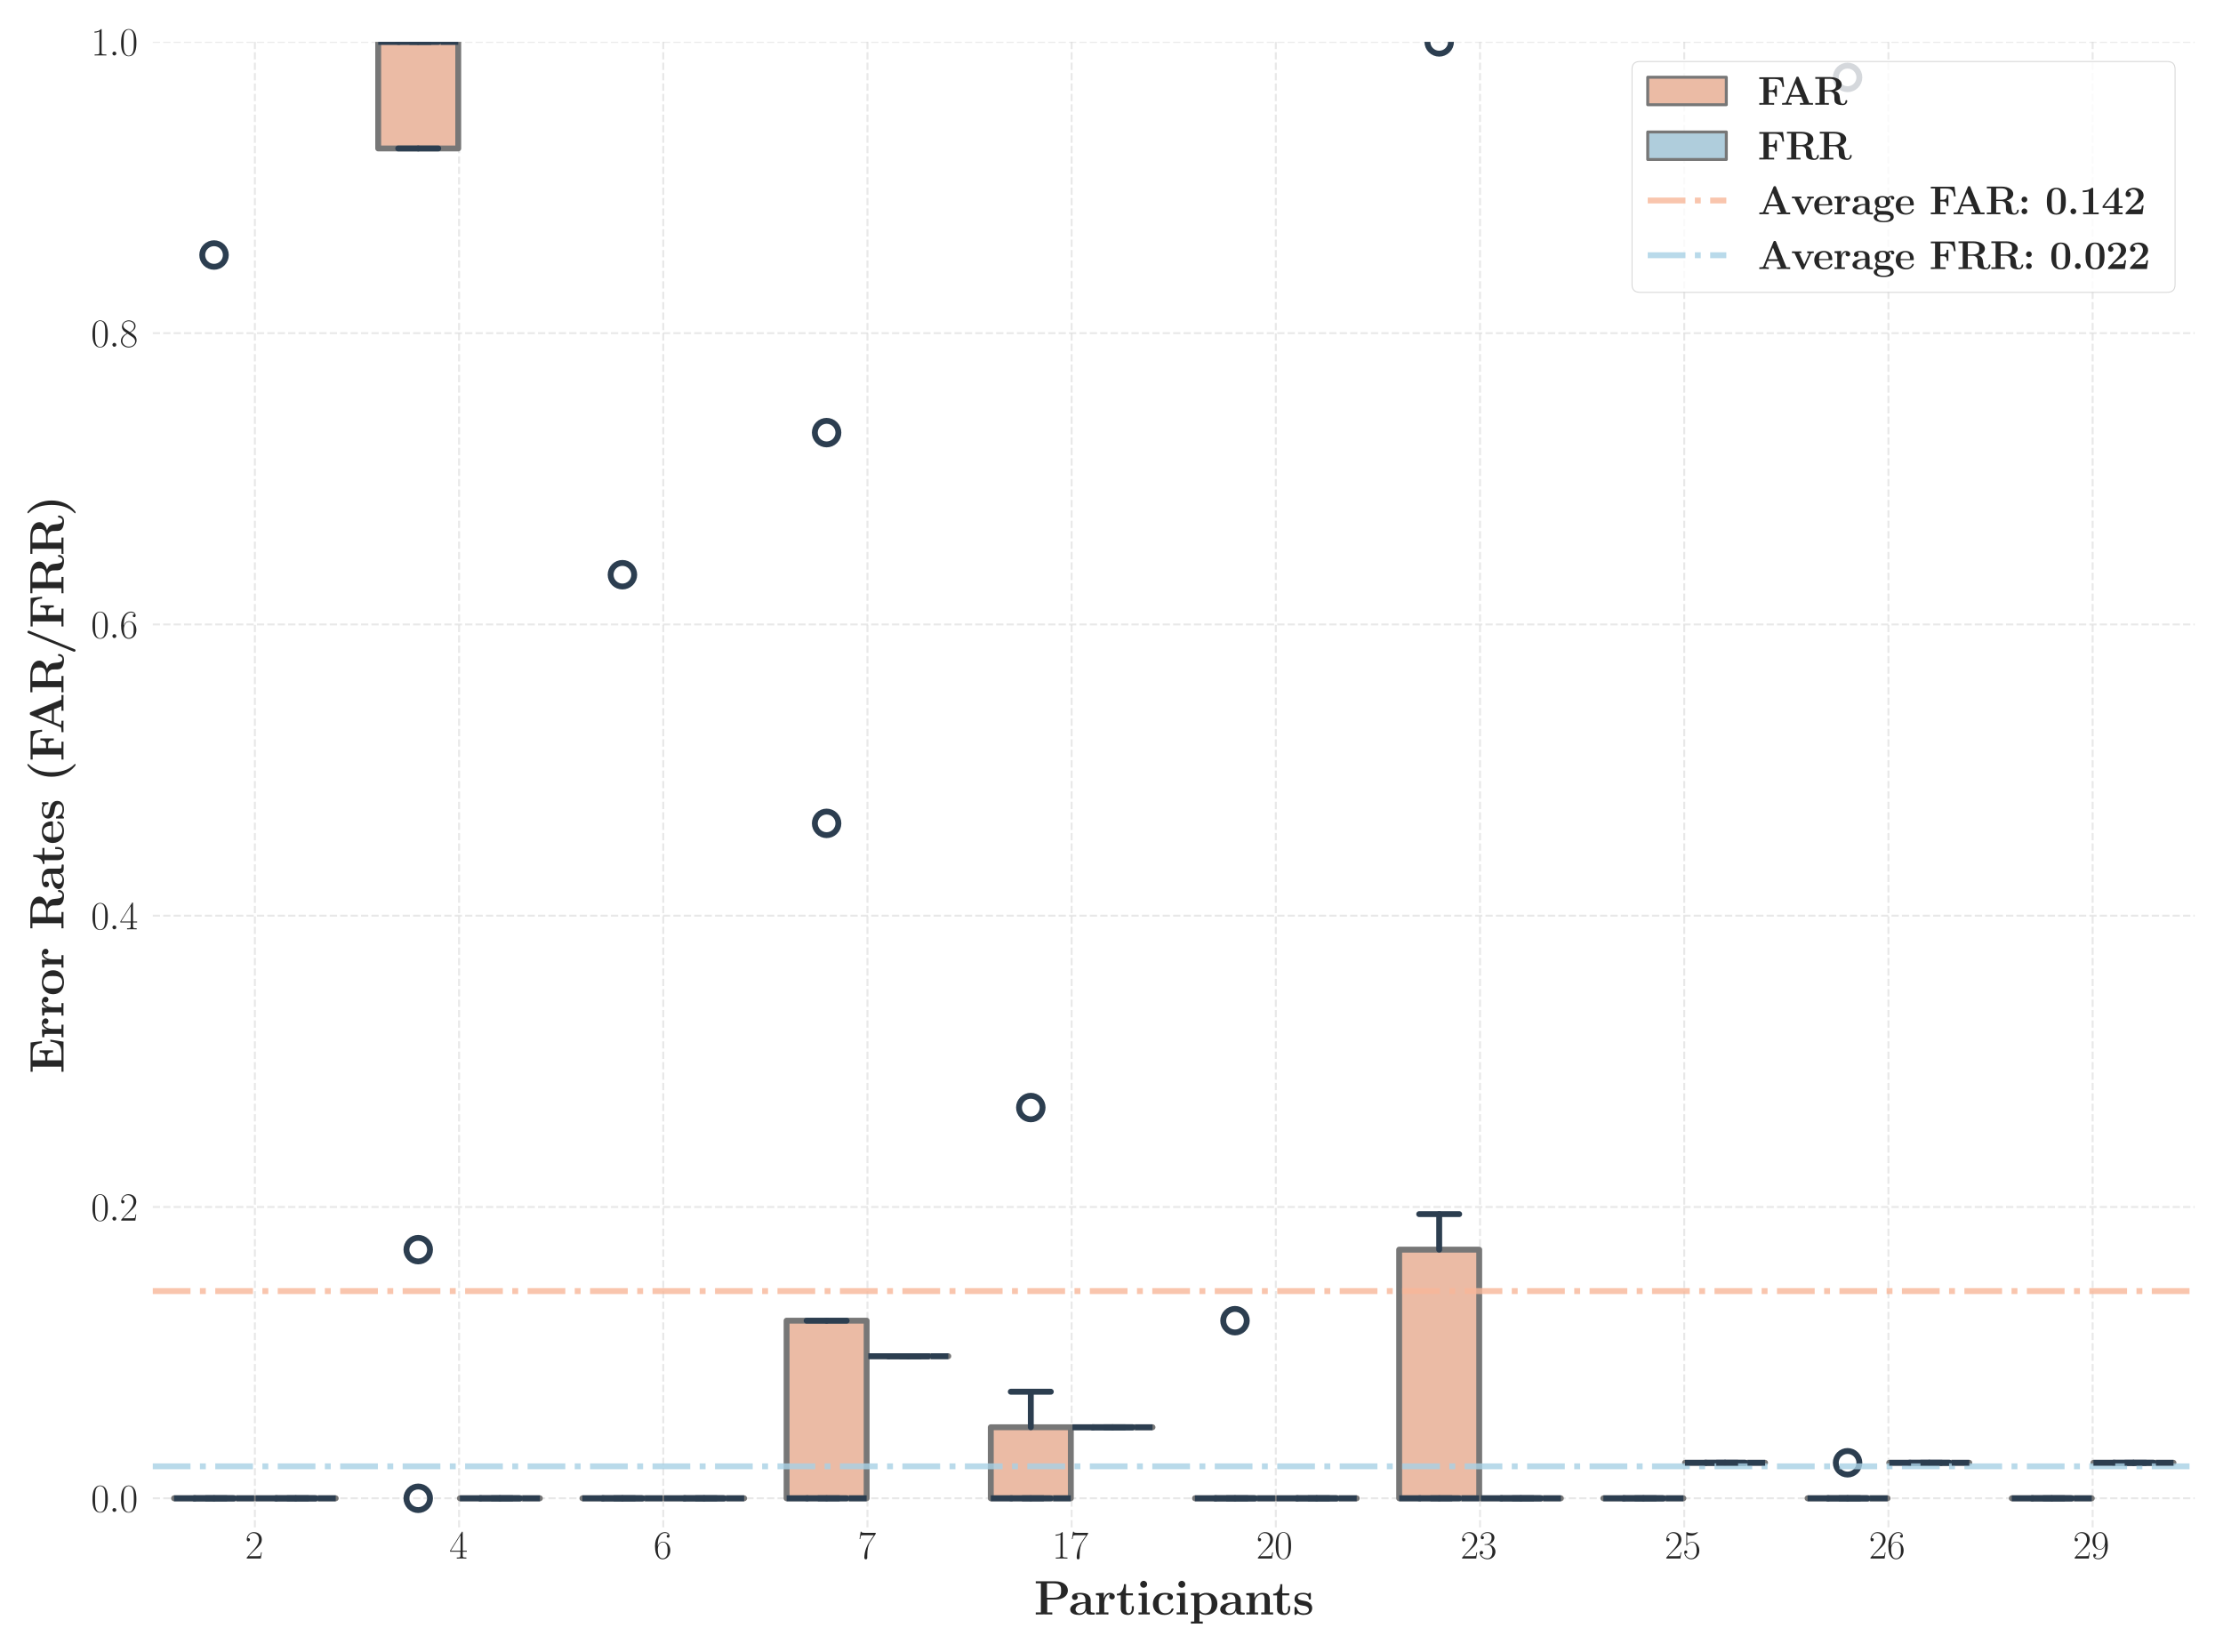 <?xml version="1.0" encoding="utf-8" standalone="no"?>
<!DOCTYPE svg PUBLIC "-//W3C//DTD SVG 1.1//EN"
  "http://www.w3.org/Graphics/SVG/1.1/DTD/svg11.dtd">
<svg xmlns:xlink="http://www.w3.org/1999/xlink" width="565.808pt" height="420.48pt" viewBox="0 0 565.808 420.48" xmlns="http://www.w3.org/2000/svg" version="1.1">
 <defs>
  <style type="text/css">*{stroke-linejoin: round; stroke-linecap: butt}</style>
 </defs>
 <g id="figure_1">
  <g id="patch_1">
   <path d="M 0 420.48 
L 565.808 420.48 
L 565.808 0 
L 0 0 
z
" style="fill: #ffffff"/>
  </g>
  <g id="axes_1">
   <g id="patch_2">
    <path d="M 38.885 388.798 
L 558.608 388.798 
L 558.608 10.659 
L 38.885 10.659 
z
" style="fill: #ffffff"/>
   </g>
   <g id="matplotlib.axis_1">
    <g id="xtick_1">
     <g id="line2d_1">
      <path d="M 64.871 388.798 
L 64.871 10.659 
" clip-path="url(#pbe52c6aba6)" style="fill: none; stroke-dasharray: 1.85,0.8; stroke-dashoffset: 0; stroke: #d3d3d3; stroke-opacity: 0.53; stroke-width: 0.5"/>
     </g>
     <g id="text_1">
      <!-- 2 -->
      <g style="fill: #262626" transform="translate(62.381 396.716)scale(0.1 -0.1)">
       <defs>
        <path id="CMR17-32" d="M 2669 990 
L 2554 990 
C 2490 537 2438 460 2413 422 
C 2381 371 1920 371 1830 371 
L 602 371 
C 832 620 1280 1073 1824 1596 
C 2214 1966 2669 2400 2669 3033 
C 2669 3788 2067 4224 1395 4224 
C 691 4224 262 3603 262 3027 
C 262 2777 448 2745 525 2745 
C 589 2745 781 2783 781 3007 
C 781 3206 614 3264 525 3264 
C 486 3264 448 3257 422 3244 
C 544 3788 915 4057 1306 4057 
C 1862 4057 2227 3616 2227 3033 
C 2227 2477 1901 1998 1536 1583 
L 262 147 
L 262 0 
L 2515 0 
L 2669 990 
z
" transform="scale(0.016)"/>
       </defs>
       <use xlink:href="#CMR17-32" transform="scale(0.996)"/>
      </g>
     </g>
    </g>
    <g id="xtick_2">
     <g id="line2d_2">
      <path d="M 116.844 388.798 
L 116.844 10.659 
" clip-path="url(#pbe52c6aba6)" style="fill: none; stroke-dasharray: 1.85,0.8; stroke-dashoffset: 0; stroke: #d3d3d3; stroke-opacity: 0.53; stroke-width: 0.5"/>
     </g>
     <g id="text_2">
      <!-- 4 -->
      <g style="fill: #262626" transform="translate(114.353 396.716)scale(0.1 -0.1)">
       <defs>
        <path id="CMR17-34" d="M 2150 4147 
C 2150 4281 2144 4288 2029 4288 
L 128 1254 
L 128 1088 
L 1779 1088 
L 1779 460 
C 1779 230 1766 166 1318 166 
L 1197 166 
L 1197 0 
C 1402 12 1747 12 1965 12 
C 2182 12 2528 12 2733 0 
L 2733 166 
L 2611 166 
C 2163 166 2150 230 2150 460 
L 2150 1088 
L 2803 1088 
L 2803 1254 
L 2150 1254 
L 2150 4147 
z
M 1798 3723 
L 1798 1254 
L 256 1254 
L 1798 3723 
z
" transform="scale(0.016)"/>
       </defs>
       <use xlink:href="#CMR17-34" transform="scale(0.996)"/>
      </g>
     </g>
    </g>
    <g id="xtick_3">
     <g id="line2d_3">
      <path d="M 168.816 388.798 
L 168.816 10.659 
" clip-path="url(#pbe52c6aba6)" style="fill: none; stroke-dasharray: 1.85,0.8; stroke-dashoffset: 0; stroke: #d3d3d3; stroke-opacity: 0.53; stroke-width: 0.5"/>
     </g>
     <g id="text_3">
      <!-- 6 -->
      <g style="fill: #262626" transform="translate(166.325 396.716)scale(0.1 -0.1)">
       <defs>
        <path id="CMR17-36" d="M 678 2198 
C 678 3712 1395 4076 1811 4076 
C 1946 4076 2272 4049 2400 3782 
C 2298 3782 2106 3782 2106 3558 
C 2106 3385 2246 3328 2336 3328 
C 2394 3328 2566 3353 2566 3571 
C 2566 3987 2246 4224 1805 4224 
C 1043 4224 243 3411 243 2011 
C 243 257 966 -128 1478 -128 
C 2099 -128 2688 431 2688 1295 
C 2688 2101 2170 2688 1517 2688 
C 1126 2688 838 2430 678 1979 
L 678 2198 
z
M 1478 25 
C 691 25 691 1212 691 1450 
C 691 1914 909 2585 1504 2585 
C 1613 2585 1926 2585 2138 2140 
C 2253 1889 2253 1624 2253 1302 
C 2253 954 2253 696 2118 438 
C 1978 173 1773 25 1478 25 
z
" transform="scale(0.016)"/>
       </defs>
       <use xlink:href="#CMR17-36" transform="scale(0.996)"/>
      </g>
     </g>
    </g>
    <g id="xtick_4">
     <g id="line2d_4">
      <path d="M 220.788 388.798 
L 220.788 10.659 
" clip-path="url(#pbe52c6aba6)" style="fill: none; stroke-dasharray: 1.85,0.8; stroke-dashoffset: 0; stroke: #d3d3d3; stroke-opacity: 0.53; stroke-width: 0.5"/>
     </g>
     <g id="text_4">
      <!-- 7 -->
      <g style="fill: #262626" transform="translate(218.298 396.716)scale(0.1 -0.1)">
       <defs>
        <path id="CMR17-37" d="M 2886 3955 
L 2886 4096 
L 1382 4096 
C 634 4096 621 4166 595 4288 
L 480 4288 
L 294 3104 
L 410 3104 
C 429 3226 474 3552 550 3673 
C 589 3724 1062 3724 1171 3724 
L 2579 3724 
L 1869 2670 
C 1395 1961 1069 1003 1069 166 
C 1069 89 1069 -128 1299 -128 
C 1530 -128 1530 89 1530 172 
L 1530 466 
C 1530 1514 1709 2204 2003 2644 
L 2886 3955 
z
" transform="scale(0.016)"/>
       </defs>
       <use xlink:href="#CMR17-37" transform="scale(0.996)"/>
      </g>
     </g>
    </g>
    <g id="xtick_5">
     <g id="line2d_5">
      <path d="M 272.761 388.798 
L 272.761 10.659 
" clip-path="url(#pbe52c6aba6)" style="fill: none; stroke-dasharray: 1.85,0.8; stroke-dashoffset: 0; stroke: #d3d3d3; stroke-opacity: 0.53; stroke-width: 0.5"/>
     </g>
     <g id="text_5">
      <!-- 17 -->
      <g style="fill: #262626" transform="translate(267.779 396.716)scale(0.1 -0.1)">
       <defs>
        <path id="CMR17-31" d="M 1702 4083 
C 1702 4217 1696 4224 1606 4224 
C 1357 3927 979 3833 621 3820 
C 602 3820 570 3820 563 3808 
C 557 3795 557 3782 557 3648 
C 755 3648 1088 3686 1344 3839 
L 1344 467 
C 1344 243 1331 166 781 166 
L 589 166 
L 589 0 
C 896 6 1216 12 1523 12 
C 1830 12 2150 6 2458 0 
L 2458 166 
L 2266 166 
C 1715 166 1702 236 1702 467 
L 1702 4083 
z
" transform="scale(0.016)"/>
       </defs>
       <use xlink:href="#CMR17-31" transform="scale(0.996)"/>
       <use xlink:href="#CMR17-37" transform="translate(45.69 0)scale(0.996)"/>
      </g>
     </g>
    </g>
    <g id="xtick_6">
     <g id="line2d_6">
      <path d="M 324.733 388.798 
L 324.733 10.659 
" clip-path="url(#pbe52c6aba6)" style="fill: none; stroke-dasharray: 1.85,0.8; stroke-dashoffset: 0; stroke: #d3d3d3; stroke-opacity: 0.53; stroke-width: 0.5"/>
     </g>
     <g id="text_6">
      <!-- 20 -->
      <g style="fill: #262626" transform="translate(319.752 396.716)scale(0.1 -0.1)">
       <defs>
        <path id="CMR17-30" d="M 2688 2038 
C 2688 2430 2682 3099 2413 3613 
C 2176 4063 1798 4224 1466 4224 
C 1158 4224 768 4082 525 3620 
C 269 3137 243 2539 243 2038 
C 243 1671 250 1112 448 623 
C 723 -39 1216 -128 1466 -128 
C 1760 -128 2208 -7 2470 604 
C 2662 1048 2688 1568 2688 2038 
z
M 1466 -26 
C 1056 -26 813 328 723 816 
C 653 1196 653 1749 653 2109 
C 653 2604 653 3015 736 3407 
C 858 3954 1216 4121 1466 4121 
C 1728 4121 2067 3947 2189 3420 
C 2272 3054 2278 2623 2278 2109 
C 2278 1691 2278 1176 2202 797 
C 2067 96 1690 -26 1466 -26 
z
" transform="scale(0.016)"/>
       </defs>
       <use xlink:href="#CMR17-32" transform="scale(0.996)"/>
       <use xlink:href="#CMR17-30" transform="translate(45.69 0)scale(0.996)"/>
      </g>
     </g>
    </g>
    <g id="xtick_7">
     <g id="line2d_7">
      <path d="M 376.705 388.798 
L 376.705 10.659 
" clip-path="url(#pbe52c6aba6)" style="fill: none; stroke-dasharray: 1.85,0.8; stroke-dashoffset: 0; stroke: #d3d3d3; stroke-opacity: 0.53; stroke-width: 0.5"/>
     </g>
     <g id="text_7">
      <!-- 23 -->
      <g style="fill: #262626" transform="translate(371.724 396.716)scale(0.1 -0.1)">
       <defs>
        <path id="CMR17-33" d="M 1414 2176 
C 1984 2176 2234 1673 2234 1094 
C 2234 322 1824 25 1453 25 
C 1114 25 563 193 390 691 
C 422 678 454 678 486 678 
C 640 678 755 780 755 947 
C 755 1132 614 1216 486 1216 
C 378 1216 211 1164 211 927 
C 211 335 787 -128 1466 -128 
C 2176 -128 2720 432 2720 1087 
C 2720 1718 2208 2176 1600 2246 
C 2086 2347 2554 2776 2554 3353 
C 2554 3856 2048 4224 1472 4224 
C 890 4224 378 3862 378 3347 
C 378 3123 544 3084 627 3084 
C 762 3084 877 3167 877 3334 
C 877 3500 762 3584 627 3584 
C 602 3584 570 3584 544 3571 
C 730 3999 1235 4076 1459 4076 
C 1683 4076 2106 3966 2106 3347 
C 2106 3167 2080 2851 1862 2574 
C 1670 2329 1453 2316 1242 2297 
C 1210 2297 1062 2284 1037 2284 
C 992 2278 966 2272 966 2227 
C 966 2182 973 2176 1101 2176 
L 1414 2176 
z
" transform="scale(0.016)"/>
       </defs>
       <use xlink:href="#CMR17-32" transform="scale(0.996)"/>
       <use xlink:href="#CMR17-33" transform="translate(45.69 0)scale(0.996)"/>
      </g>
     </g>
    </g>
    <g id="xtick_8">
     <g id="line2d_8">
      <path d="M 428.678 388.798 
L 428.678 10.659 
" clip-path="url(#pbe52c6aba6)" style="fill: none; stroke-dasharray: 1.85,0.8; stroke-dashoffset: 0; stroke: #d3d3d3; stroke-opacity: 0.53; stroke-width: 0.5"/>
     </g>
     <g id="text_8">
      <!-- 25 -->
      <g style="fill: #262626" transform="translate(423.696 396.716)scale(0.1 -0.1)">
       <defs>
        <path id="CMR17-35" d="M 730 3750 
C 794 3724 1056 3641 1325 3641 
C 1920 3641 2246 3961 2432 4140 
C 2432 4191 2432 4224 2394 4224 
C 2387 4224 2374 4224 2323 4198 
C 2099 4102 1837 4032 1517 4032 
C 1325 4032 1037 4055 723 4191 
C 653 4224 640 4224 634 4224 
C 602 4224 595 4217 595 4090 
L 595 2231 
C 595 2113 595 2080 659 2080 
C 691 2080 704 2093 736 2139 
C 941 2435 1222 2560 1542 2560 
C 1766 2560 2246 2415 2246 1293 
C 2246 1087 2246 716 2054 422 
C 1894 159 1645 25 1370 25 
C 947 25 518 319 403 812 
C 429 806 480 793 506 793 
C 589 793 749 838 749 1036 
C 749 1209 627 1280 506 1280 
C 358 1280 262 1190 262 1011 
C 262 454 704 -128 1382 -128 
C 2042 -128 2669 441 2669 1267 
C 2669 2054 2170 2662 1549 2662 
C 1222 2662 947 2540 730 2304 
L 730 3750 
z
" transform="scale(0.016)"/>
       </defs>
       <use xlink:href="#CMR17-32" transform="scale(0.996)"/>
       <use xlink:href="#CMR17-35" transform="translate(45.69 0)scale(0.996)"/>
      </g>
     </g>
    </g>
    <g id="xtick_9">
     <g id="line2d_9">
      <path d="M 480.65 388.798 
L 480.65 10.659 
" clip-path="url(#pbe52c6aba6)" style="fill: none; stroke-dasharray: 1.85,0.8; stroke-dashoffset: 0; stroke: #d3d3d3; stroke-opacity: 0.53; stroke-width: 0.5"/>
     </g>
     <g id="text_9">
      <!-- 26 -->
      <g style="fill: #262626" transform="translate(475.669 396.716)scale(0.1 -0.1)">
       <use xlink:href="#CMR17-32" transform="scale(0.996)"/>
       <use xlink:href="#CMR17-36" transform="translate(45.69 0)scale(0.996)"/>
      </g>
     </g>
    </g>
    <g id="xtick_10">
     <g id="line2d_10">
      <path d="M 532.622 388.798 
L 532.622 10.659 
" clip-path="url(#pbe52c6aba6)" style="fill: none; stroke-dasharray: 1.85,0.8; stroke-dashoffset: 0; stroke: #d3d3d3; stroke-opacity: 0.53; stroke-width: 0.5"/>
     </g>
     <g id="text_10">
      <!-- 29 -->
      <g style="fill: #262626" transform="translate(527.641 396.716)scale(0.1 -0.1)">
       <defs>
        <path id="CMR17-39" d="M 2253 1871 
C 2253 448 1670 25 1190 25 
C 1043 25 685 43 538 281 
C 704 256 826 345 826 505 
C 826 678 685 736 595 736 
C 538 736 365 710 365 492 
C 365 68 742 -128 1203 -128 
C 1939 -128 2688 665 2688 2090 
C 2688 3857 1971 4224 1485 4224 
C 851 4224 243 3664 243 2800 
C 243 2000 762 1408 1414 1408 
C 1952 1408 2189 1910 2253 2122 
L 2253 1871 
z
M 1427 1510 
C 1254 1510 1011 1542 813 1929 
C 678 2181 678 2477 678 2793 
C 678 3174 678 3438 858 3722 
C 947 3857 1114 4076 1485 4076 
C 2240 4076 2240 2909 2240 2651 
C 2240 2193 2035 1510 1427 1510 
z
" transform="scale(0.016)"/>
       </defs>
       <use xlink:href="#CMR17-32" transform="scale(0.996)"/>
       <use xlink:href="#CMR17-39" transform="translate(45.69 0)scale(0.996)"/>
      </g>
     </g>
    </g>
    <g id="text_11">
     <!-- \textbf{Participants} -->
     <g style="fill: #262626" transform="translate(263.162 410.955)scale(0.12 -0.12)">
      <defs>
       <path id="CMBX12-50" d="M 1766 1984 
L 2854 1984 
C 3923 1984 4518 2527 4518 3184 
C 4518 3872 3910 4416 2854 4416 
L 243 4416 
L 243 4140 
L 922 4140 
L 922 275 
L 243 275 
L 243 0 
C 429 12 1114 12 1344 12 
C 1574 12 2259 12 2445 0 
L 2445 275 
L 1766 275 
L 1766 1984 
z
M 2624 4140 
C 3616 4140 3616 3617 3616 3184 
C 3616 2763 3616 2227 2624 2227 
L 1734 2227 
L 1734 4140 
L 2624 4140 
z
" transform="scale(0.016)"/>
       <path id="CMBX12-61" d="M 2944 1894 
C 2944 2483 2477 2880 1574 2880 
C 1216 2880 461 2847 461 2310 
C 461 2041 666 1926 838 1926 
C 1030 1926 1216 2060 1216 2303 
C 1216 2425 1171 2540 1062 2611 
C 1274 2668 1427 2668 1549 2668 
C 1984 2668 2246 2425 2246 1900 
L 2246 1644 
C 1235 1644 218 1362 218 648 
C 218 64 960 -64 1402 -64 
C 1894 -64 2208 205 2336 488 
C 2336 250 2336 -26 2982 -26 
L 3309 -26 
C 3443 -26 3494 -26 3494 115 
C 3494 250 3437 250 3347 250 
C 2944 256 2944 359 2944 507 
L 2944 1894 
z
M 2246 867 
C 2246 262 1709 147 1504 147 
C 1190 147 928 359 928 655 
C 928 1240 1619 1439 2246 1472 
L 2246 867 
z
" transform="scale(0.016)"/>
       <path id="CMBX12-72" d="M 1331 1440 
C 1331 1651 1376 2668 2125 2668 
C 2035 2598 1990 2489 1990 2374 
C 1990 2112 2202 2003 2362 2003 
C 2522 2003 2733 2112 2733 2374 
C 2733 2700 2400 2880 2093 2880 
C 1587 2880 1370 2438 1280 2169 
L 1274 2169 
L 1274 2880 
L 224 2828 
L 224 2553 
C 621 2553 666 2553 666 2304 
L 666 275 
L 224 275 
L 224 0 
C 371 12 851 12 1030 12 
C 1216 12 1734 12 1888 0 
L 1888 275 
L 1331 275 
L 1331 1440 
z
" transform="scale(0.016)"/>
       <path id="CMBX12-74" d="M 1350 2540 
L 2272 2540 
L 2272 2816 
L 1350 2816 
L 1350 4032 
L 1082 4032 
C 1075 3401 768 2771 134 2751 
L 134 2540 
L 653 2540 
L 653 761 
C 653 83 1178 -64 1638 -64 
C 2112 -64 2394 294 2394 768 
L 2394 1107 
L 2125 1107 
L 2125 774 
C 2125 352 1933 166 1734 166 
C 1350 166 1350 595 1350 742 
L 1350 2540 
z
" transform="scale(0.016)"/>
       <path id="CMBX12-69" d="M 1427 4019 
C 1427 4281 1216 4480 966 4480 
C 704 4480 506 4262 506 4019 
C 506 3775 704 3558 966 3558 
C 1216 3558 1427 3756 1427 4019 
z
M 301 2828 
L 301 2553 
C 678 2553 723 2553 723 2303 
L 723 275 
L 282 275 
L 282 0 
C 429 12 870 12 1043 12 
C 1222 12 1632 12 1786 0 
L 1786 275 
L 1389 275 
L 1389 2880 
L 301 2828 
z
" transform="scale(0.016)"/>
       <path id="CMBX12-63" d="M 2995 724 
C 2995 801 2925 801 2861 801 
C 2758 801 2752 795 2720 718 
C 2675 596 2502 166 1914 166 
C 1011 166 1011 1141 1011 1430 
C 1011 1808 1018 2649 1856 2649 
C 1901 2649 2278 2636 2278 2604 
C 2278 2598 2272 2591 2259 2585 
C 2240 2566 2157 2469 2157 2309 
C 2157 2039 2374 1930 2534 1930 
C 2669 1930 2912 2014 2912 2315 
C 2912 2841 2176 2880 1830 2880 
C 691 2880 243 2136 243 1398 
C 243 525 851 -64 1792 -64 
C 2797 -64 2995 679 2995 724 
z
" transform="scale(0.016)"/>
       <path id="CMBX12-70" d="M 1805 -941 
L 1363 -941 
L 1363 237 
C 1523 96 1805 -64 2189 -64 
C 3066 -64 3750 470 3750 1414 
C 3750 2306 3155 2880 2291 2880 
C 1914 2880 1587 2751 1331 2546 
L 1331 2880 
L 224 2828 
L 224 2552 
C 621 2552 666 2552 666 2300 
L 666 -941 
L 224 -941 
L 224 -1216 
C 371 -1204 832 -1204 1011 -1204 
C 1190 -1204 1658 -1204 1805 -1216 
L 1805 -941 
z
M 1363 2235 
C 1600 2546 1939 2649 2189 2649 
C 2605 2649 2982 2268 2982 1414 
C 2982 476 2522 147 2112 147 
C 1837 147 1562 289 1363 593 
L 1363 2235 
z
" transform="scale(0.016)"/>
       <path id="CMBX12-6e" d="M 3398 1958 
C 3398 2566 3136 2880 2432 2880 
C 1971 2880 1574 2656 1357 2176 
L 1350 2176 
L 1350 2880 
L 269 2828 
L 269 2553 
C 666 2553 710 2553 710 2304 
L 710 275 
L 269 275 
L 269 0 
C 416 12 877 12 1056 12 
C 1235 12 1702 12 1850 0 
L 1850 275 
L 1408 275 
L 1408 1638 
C 1408 2329 1920 2668 2330 2668 
C 2566 2668 2701 2515 2701 2028 
L 2701 275 
L 2259 275 
L 2259 0 
C 2406 12 2867 12 3046 12 
C 3226 12 3693 12 3840 0 
L 3840 275 
L 3398 275 
L 3398 1958 
z
" transform="scale(0.016)"/>
       <path id="CMBX12-73" d="M 2413 2713 
C 2413 2835 2413 2880 2317 2880 
C 2278 2880 2266 2880 2170 2822 
C 2144 2803 2074 2758 2042 2739 
C 1862 2841 1626 2880 1395 2880 
C 1203 2880 243 2880 243 2046 
C 243 1372 1037 1231 1235 1199 
C 1408 1167 1619 1128 1645 1128 
C 1901 1071 2157 910 2157 641 
C 2157 147 1574 147 1440 147 
C 1114 147 710 249 531 872 
C 493 1000 486 1006 378 1006 
C 243 1006 243 987 243 840 
L 243 102 
C 243 -20 243 -64 339 -64 
C 384 -64 397 -64 525 38 
L 691 160 
C 979 -64 1325 -64 1440 -64 
C 1792 -64 2592 12 2592 865 
C 2592 1173 2426 1385 2298 1500 
C 2035 1719 1818 1757 1472 1821 
C 1062 1892 678 1962 678 2270 
C 678 2687 1248 2687 1382 2687 
C 2093 2687 2131 2238 2144 2078 
C 2150 1995 2202 1995 2278 1995 
C 2413 1995 2413 2014 2413 2161 
L 2413 2713 
z
" transform="scale(0.016)"/>
      </defs>
      <use xlink:href="#CMBX12-50" transform="scale(0.996)"/>
      <use xlink:href="#CMBX12-61" transform="translate(73.451 0)scale(0.996)"/>
      <use xlink:href="#CMBX12-72" transform="translate(127.935 0)scale(0.996)"/>
      <use xlink:href="#CMBX12-74" transform="translate(173.712 0)scale(0.996)"/>
      <use xlink:href="#CMBX12-69" transform="translate(217.299 0)scale(0.996)"/>
      <use xlink:href="#CMBX12-63" transform="translate(248.432 0)scale(0.996)"/>
      <use xlink:href="#CMBX12-69" transform="translate(298.245 0)scale(0.996)"/>
      <use xlink:href="#CMBX12-70" transform="translate(329.378 0)scale(0.996)"/>
      <use xlink:href="#CMBX12-61" transform="translate(391.645 0)scale(0.996)"/>
      <use xlink:href="#CMBX12-6e" transform="translate(446.128 0)scale(0.996)"/>
      <use xlink:href="#CMBX12-74" transform="translate(505.281 0)scale(0.996)"/>
      <use xlink:href="#CMBX12-73" transform="translate(548.868 0)scale(0.996)"/>
     </g>
    </g>
   </g>
   <g id="matplotlib.axis_2">
    <g id="ytick_1">
     <g id="line2d_11">
      <path d="M 38.885 381.383 
L 558.608 381.383 
" clip-path="url(#pbe52c6aba6)" style="fill: none; stroke-dasharray: 1.85,0.8; stroke-dashoffset: 0; stroke: #d3d3d3; stroke-opacity: 0.53; stroke-width: 0.5"/>
     </g>
     <g id="text_12">
      <!-- $\mathdefault{0.0}$ -->
      <g style="fill: #262626" transform="translate(23.155 384.842)scale(0.1 -0.1)">
       <defs>
        <path id="CMMI12-3a" d="M 1178 307 
C 1178 492 1024 620 870 620 
C 685 620 557 467 557 313 
C 557 128 710 0 864 0 
C 1050 0 1178 153 1178 307 
z
" transform="scale(0.016)"/>
       </defs>
       <use xlink:href="#CMR17-30" transform="scale(0.996)"/>
       <use xlink:href="#CMMI12-3a" transform="translate(45.69 0)scale(0.996)"/>
       <use xlink:href="#CMR17-30" transform="translate(72.788 0)scale(0.996)"/>
      </g>
     </g>
    </g>
    <g id="ytick_2">
     <g id="line2d_12">
      <path d="M 38.885 307.238 
L 558.608 307.238 
" clip-path="url(#pbe52c6aba6)" style="fill: none; stroke-dasharray: 1.85,0.8; stroke-dashoffset: 0; stroke: #d3d3d3; stroke-opacity: 0.53; stroke-width: 0.5"/>
     </g>
     <g id="text_13">
      <!-- $\mathdefault{0.2}$ -->
      <g style="fill: #262626" transform="translate(23.155 310.698)scale(0.1 -0.1)">
       <use xlink:href="#CMR17-30" transform="scale(0.996)"/>
       <use xlink:href="#CMMI12-3a" transform="translate(45.69 0)scale(0.996)"/>
       <use xlink:href="#CMR17-32" transform="translate(72.788 0)scale(0.996)"/>
      </g>
     </g>
    </g>
    <g id="ytick_3">
     <g id="line2d_13">
      <path d="M 38.885 233.094 
L 558.608 233.094 
" clip-path="url(#pbe52c6aba6)" style="fill: none; stroke-dasharray: 1.85,0.8; stroke-dashoffset: 0; stroke: #d3d3d3; stroke-opacity: 0.53; stroke-width: 0.5"/>
     </g>
     <g id="text_14">
      <!-- $\mathdefault{0.4}$ -->
      <g style="fill: #262626" transform="translate(23.155 236.553)scale(0.1 -0.1)">
       <use xlink:href="#CMR17-30" transform="scale(0.996)"/>
       <use xlink:href="#CMMI12-3a" transform="translate(45.69 0)scale(0.996)"/>
       <use xlink:href="#CMR17-34" transform="translate(72.788 0)scale(0.996)"/>
      </g>
     </g>
    </g>
    <g id="ytick_4">
     <g id="line2d_14">
      <path d="M 38.885 158.949 
L 558.608 158.949 
" clip-path="url(#pbe52c6aba6)" style="fill: none; stroke-dasharray: 1.85,0.8; stroke-dashoffset: 0; stroke: #d3d3d3; stroke-opacity: 0.53; stroke-width: 0.5"/>
     </g>
     <g id="text_15">
      <!-- $\mathdefault{0.6}$ -->
      <g style="fill: #262626" transform="translate(23.155 162.408)scale(0.1 -0.1)">
       <use xlink:href="#CMR17-30" transform="scale(0.996)"/>
       <use xlink:href="#CMMI12-3a" transform="translate(45.69 0)scale(0.996)"/>
       <use xlink:href="#CMR17-36" transform="translate(72.788 0)scale(0.996)"/>
      </g>
     </g>
    </g>
    <g id="ytick_5">
     <g id="line2d_15">
      <path d="M 38.885 84.804 
L 558.608 84.804 
" clip-path="url(#pbe52c6aba6)" style="fill: none; stroke-dasharray: 1.85,0.8; stroke-dashoffset: 0; stroke: #d3d3d3; stroke-opacity: 0.53; stroke-width: 0.5"/>
     </g>
     <g id="text_16">
      <!-- $\mathdefault{0.8}$ -->
      <g style="fill: #262626" transform="translate(23.155 88.263)scale(0.1 -0.1)">
       <defs>
        <path id="CMR17-38" d="M 1741 2289 
C 2144 2494 2554 2803 2554 3298 
C 2554 3884 1990 4224 1472 4224 
C 890 4224 378 3800 378 3215 
C 378 3054 416 2777 666 2533 
C 730 2469 998 2276 1171 2154 
C 883 2006 211 1652 211 945 
C 211 282 838 -128 1459 -128 
C 2144 -128 2720 366 2720 1022 
C 2720 1607 2330 1877 2074 2051 
L 1741 2289 
z
M 902 2855 
C 851 2887 595 3086 595 3388 
C 595 3781 998 4076 1459 4076 
C 1965 4076 2336 3716 2336 3298 
C 2336 2700 1670 2359 1638 2359 
C 1632 2359 1626 2359 1574 2398 
L 902 2855 
z
M 2080 1536 
C 2176 1466 2483 1253 2483 861 
C 2483 385 2010 25 1472 25 
C 890 25 448 443 448 951 
C 448 1459 838 1884 1280 2083 
L 2080 1536 
z
" transform="scale(0.016)"/>
       </defs>
       <use xlink:href="#CMR17-30" transform="scale(0.996)"/>
       <use xlink:href="#CMMI12-3a" transform="translate(45.69 0)scale(0.996)"/>
       <use xlink:href="#CMR17-38" transform="translate(72.788 0)scale(0.996)"/>
      </g>
     </g>
    </g>
    <g id="ytick_6">
     <g id="line2d_16">
      <path d="M 38.885 10.659 
L 558.608 10.659 
" clip-path="url(#pbe52c6aba6)" style="fill: none; stroke-dasharray: 1.85,0.8; stroke-dashoffset: 0; stroke: #d3d3d3; stroke-opacity: 0.53; stroke-width: 0.5"/>
     </g>
     <g id="text_17">
      <!-- $\mathdefault{1.0}$ -->
      <g style="fill: #262626" transform="translate(23.155 14.118)scale(0.1 -0.1)">
       <use xlink:href="#CMR17-31" transform="scale(0.996)"/>
       <use xlink:href="#CMMI12-3a" transform="translate(45.69 0)scale(0.996)"/>
       <use xlink:href="#CMR17-30" transform="translate(72.788 0)scale(0.996)"/>
      </g>
     </g>
    </g>
    <g id="text_18">
     <!-- \textbf{Error Rates (FAR/FRR)} -->
     <g style="fill: #262626" transform="translate(16.166 273.275)rotate(-90)scale(0.12 -0.12)">
      <defs>
       <path id="CMBX12-45" d="M 4518 1753 
L 4250 1753 
C 4115 783 3878 275 2765 275 
L 1766 275 
L 1766 2156 
L 2144 2156 
C 2758 2156 2822 1889 2822 1395 
L 3091 1395 
L 3091 3177 
L 2822 3177 
C 2822 2699 2758 2432 2144 2432 
L 1766 2432 
L 1766 4108 
L 2765 4108 
C 3744 4108 3955 3694 4051 2871 
L 4320 2871 
L 4134 4383 
L 243 4383 
L 243 4108 
L 922 4108 
L 922 275 
L 243 275 
L 243 0 
L 4243 0 
L 4518 1753 
z
" transform="scale(0.016)"/>
       <path id="CMBX12-6f" d="M 3392 1379 
C 3392 2245 2803 2880 1798 2880 
C 755 2880 198 2213 198 1379 
C 198 538 787 -64 1792 -64 
C 2835 -64 3392 570 3392 1379 
z
M 1798 166 
C 966 166 966 917 966 1443 
C 966 1744 966 2065 1088 2296 
C 1229 2553 1517 2668 1792 2668 
C 2157 2668 2387 2495 2496 2315 
C 2624 2084 2624 1751 2624 1443 
C 2624 910 2624 166 1798 166 
z
" transform="scale(0.016)"/>
       <path id="CMBX12-52" d="M 3386 2195 
C 4250 2425 4461 2888 4461 3235 
C 4461 3877 3789 4416 2605 4416 
L 243 4416 
L 243 4140 
L 922 4140 
L 922 275 
L 243 275 
L 243 0 
C 429 12 1094 12 1325 12 
C 1555 12 2227 12 2413 0 
L 2413 275 
L 1734 275 
L 1734 2112 
L 2496 2112 
C 2752 2112 2957 2034 3098 1868 
C 3290 1649 3290 1508 3290 1078 
C 3290 648 3290 384 3616 166 
C 3949 -58 4474 -64 4614 -64 
C 5267 -64 5344 513 5344 603 
C 5344 712 5293 731 5210 731 
C 5088 731 5082 686 5075 603 
C 5043 282 4845 147 4666 147 
C 4256 147 4211 577 4160 1168 
C 4122 1504 4077 1982 3386 2195 
z
M 2483 2323 
L 1734 2323 
L 1734 4140 
L 2496 4140 
C 3539 4140 3558 3614 3558 3235 
C 3558 2882 3552 2323 2483 2323 
z
" transform="scale(0.016)"/>
       <path id="CMBX12-65" d="M 2893 1408 
C 3040 1408 3078 1408 3078 1568 
C 3078 1758 3034 2232 2739 2529 
C 2470 2796 2112 2880 1741 2880 
C 742 2880 198 2232 198 1433 
C 198 523 858 -64 1824 -64 
C 2790 -64 3078 621 3078 731 
C 3078 829 2982 829 2944 829 
C 2842 829 2835 809 2797 725 
C 2630 302 2208 166 1901 166 
C 973 166 966 1043 966 1408 
L 2893 1408 
z
M 966 1593 
C 979 1852 986 2099 1120 2327 
C 1242 2529 1466 2668 1741 2668 
C 2426 2668 2483 1909 2490 1593 
L 966 1593 
z
" transform="scale(0.016)"/>
       <path id="CMBX12-28" d="M 2394 -1530 
C 2394 -1505 2394 -1492 2272 -1376 
C 1555 -660 1280 467 1280 1593 
C 1280 2854 1594 3891 2310 4614 
C 2387 4691 2394 4697 2394 4723 
C 2394 4800 2317 4800 2285 4800 
C 2227 4800 2214 4800 2048 4665 
C 1126 3929 691 2752 691 1600 
C 691 422 1133 -724 2042 -1466 
C 2208 -1607 2221 -1607 2285 -1607 
C 2317 -1607 2394 -1607 2394 -1530 
z
" transform="scale(0.016)"/>
       <path id="CMBX12-46" d="M 4032 4383 
L 243 4383 
L 243 4108 
L 922 4108 
L 922 275 
L 243 275 
L 243 0 
C 429 12 1158 12 1395 12 
C 1734 12 2304 12 2618 0 
L 2618 275 
L 1766 275 
L 1766 2048 
L 2118 2048 
C 2733 2048 2784 1765 2784 1296 
L 3053 1296 
L 3053 3080 
L 2784 3080 
C 2784 2607 2733 2323 2118 2323 
L 1766 2323 
L 1766 4108 
L 2682 4108 
C 3699 4108 3859 3636 3949 2853 
L 4218 2853 
L 4032 4383 
z
" transform="scale(0.016)"/>
       <path id="CMBX12-41" d="M 2931 4333 
C 2886 4448 2874 4480 2720 4480 
C 2560 4480 2547 4448 2502 4333 
L 915 429 
C 870 326 870 313 691 294 
C 531 275 506 275 365 275 
L 250 275 
L 250 0 
C 416 12 800 12 986 12 
C 1158 12 1626 12 1773 0 
L 1773 275 
C 1632 275 1389 275 1210 346 
C 1229 404 1229 416 1242 442 
L 1581 1280 
L 3296 1280 
L 3699 275 
L 3098 275 
L 3098 0 
C 3302 12 3923 12 4166 12 
C 4371 12 5024 12 5184 0 
L 5184 275 
L 4576 275 
L 2931 4333 
z
M 2438 3394 
L 3181 1555 
L 1690 1555 
L 2438 3394 
z
" transform="scale(0.016)"/>
       <path id="CMBX12-2f" d="M 3162 4505 
C 3194 4582 3194 4608 3194 4621 
C 3194 4736 3104 4800 3021 4800 
C 2899 4800 2874 4723 2835 4633 
L 429 -1306 
C 397 -1383 397 -1408 397 -1421 
C 397 -1536 486 -1600 570 -1600 
C 691 -1600 717 -1530 755 -1434 
L 3162 4505 
z
" transform="scale(0.016)"/>
       <path id="CMBX12-29" d="M 2099 1593 
C 2099 2771 1658 3917 749 4659 
C 582 4800 570 4800 506 4800 
C 474 4800 397 4800 397 4723 
C 397 4697 397 4684 518 4569 
C 1235 3853 1510 2726 1510 1600 
C 1510 339 1197 -698 480 -1421 
C 403 -1498 397 -1505 397 -1530 
C 397 -1607 474 -1607 506 -1607 
C 563 -1607 576 -1607 742 -1472 
C 1664 -736 2099 441 2099 1593 
z
" transform="scale(0.016)"/>
      </defs>
      <use xlink:href="#CMBX12-45" transform="scale(0.996)"/>
      <use xlink:href="#CMBX12-72" transform="translate(73.567 0)scale(0.996)"/>
      <use xlink:href="#CMBX12-72" transform="translate(119.344 0)scale(0.996)"/>
      <use xlink:href="#CMBX12-6f" transform="translate(165.122 0)scale(0.996)"/>
      <use xlink:href="#CMBX12-72" transform="translate(221.162 0)scale(0.996)"/>
      <use xlink:href="#CMBX12-52" transform="translate(304.299 0)scale(0.996)"/>
      <use xlink:href="#CMBX12-61" transform="translate(387.898 0)scale(0.996)"/>
      <use xlink:href="#CMBX12-74" transform="translate(442.381 0)scale(0.996)"/>
      <use xlink:href="#CMBX12-65" transform="translate(485.967 0)scale(0.996)"/>
      <use xlink:href="#CMBX12-73" transform="translate(537.107 0)scale(0.996)"/>
      <use xlink:href="#CMBX12-28" transform="translate(618.676 0)scale(0.996)"/>
      <use xlink:href="#CMBX12-46" transform="translate(662.262 0)scale(0.996)"/>
      <use xlink:href="#CMBX12-41" transform="translate(720.263 0)scale(0.996)"/>
      <use xlink:href="#CMBX12-52" transform="translate(804.899 0)scale(0.996)"/>
      <use xlink:href="#CMBX12-2f" transform="translate(888.498 0)scale(0.996)"/>
      <use xlink:href="#CMBX12-46" transform="translate(944.538 0)scale(0.996)"/>
      <use xlink:href="#CMBX12-52" transform="translate(1014.991 0)scale(0.996)"/>
      <use xlink:href="#CMBX12-52" transform="translate(1098.59 0)scale(0.996)"/>
      <use xlink:href="#CMBX12-29" transform="translate(1182.188 0)scale(0.996)"/>
     </g>
    </g>
   </g>
   <g id="patch_3">
    <path d="M 44.29 381.383 
L 64.664 381.383 
L 64.664 381.383 
L 44.29 381.383 
L 44.29 381.383 
z
" clip-path="url(#pbe52c6aba6)" style="fill: #ebbba5; stroke: #777777; stroke-width: 1.5; stroke-linejoin: miter"/>
   </g>
   <g id="patch_4">
    <path d="M 65.079 381.383 
L 85.452 381.383 
L 85.452 381.383 
L 65.079 381.383 
L 65.079 381.383 
z
" clip-path="url(#pbe52c6aba6)" style="fill: #afcddc; stroke: #777777; stroke-width: 1.5; stroke-linejoin: miter"/>
   </g>
   <g id="patch_5">
    <path d="M 96.263 37.785 
L 116.636 37.785 
L 116.636 10.659 
L 96.263 10.659 
L 96.263 37.785 
z
" clip-path="url(#pbe52c6aba6)" style="fill: #ebbba5; stroke: #777777; stroke-width: 1.5; stroke-linejoin: miter"/>
   </g>
   <g id="patch_6">
    <path d="M 117.052 381.383 
L 137.425 381.383 
L 137.425 381.383 
L 117.052 381.383 
L 117.052 381.383 
z
" clip-path="url(#pbe52c6aba6)" style="fill: #afcddc; stroke: #777777; stroke-width: 1.5; stroke-linejoin: miter"/>
   </g>
   <g id="patch_7">
    <path d="M 148.235 381.383 
L 168.608 381.383 
L 168.608 381.383 
L 148.235 381.383 
L 148.235 381.383 
z
" clip-path="url(#pbe52c6aba6)" style="fill: #ebbba5; stroke: #777777; stroke-width: 1.5; stroke-linejoin: miter"/>
   </g>
   <g id="patch_8">
    <path d="M 169.024 381.383 
L 189.397 381.383 
L 189.397 381.383 
L 169.024 381.383 
L 169.024 381.383 
z
" clip-path="url(#pbe52c6aba6)" style="fill: #afcddc; stroke: #777777; stroke-width: 1.5; stroke-linejoin: miter"/>
   </g>
   <g id="patch_9">
    <path d="M 200.207 381.383 
L 220.58 381.383 
L 220.58 336.173 
L 200.207 336.173 
L 200.207 381.383 
z
" clip-path="url(#pbe52c6aba6)" style="fill: #ebbba5; stroke: #777777; stroke-width: 1.5; stroke-linejoin: miter"/>
   </g>
   <g id="patch_10">
    <path d="M 220.996 345.215 
L 241.369 345.215 
L 241.369 345.215 
L 220.996 345.215 
L 220.996 345.215 
z
" clip-path="url(#pbe52c6aba6)" style="fill: #afcddc; stroke: #777777; stroke-width: 1.5; stroke-linejoin: miter"/>
   </g>
   <g id="patch_11">
    <path d="M 252.18 381.383 
L 272.553 381.383 
L 272.553 363.299 
L 252.18 363.299 
L 252.18 381.383 
z
" clip-path="url(#pbe52c6aba6)" style="fill: #ebbba5; stroke: #777777; stroke-width: 1.5; stroke-linejoin: miter"/>
   </g>
   <g id="patch_12">
    <path d="M 272.969 363.299 
L 293.342 363.299 
L 293.342 363.299 
L 272.969 363.299 
L 272.969 363.299 
z
" clip-path="url(#pbe52c6aba6)" style="fill: #afcddc; stroke: #777777; stroke-width: 1.5; stroke-linejoin: miter"/>
   </g>
   <g id="patch_13">
    <path d="M 304.152 381.383 
L 324.525 381.383 
L 324.525 381.383 
L 304.152 381.383 
L 304.152 381.383 
z
" clip-path="url(#pbe52c6aba6)" style="fill: #ebbba5; stroke: #777777; stroke-width: 1.5; stroke-linejoin: miter"/>
   </g>
   <g id="patch_14">
    <path d="M 324.941 381.383 
L 345.314 381.383 
L 345.314 381.383 
L 324.941 381.383 
L 324.941 381.383 
z
" clip-path="url(#pbe52c6aba6)" style="fill: #afcddc; stroke: #777777; stroke-width: 1.5; stroke-linejoin: miter"/>
   </g>
   <g id="patch_15">
    <path d="M 356.124 381.383 
L 376.497 381.383 
L 376.497 318.089 
L 356.124 318.089 
L 356.124 381.383 
z
" clip-path="url(#pbe52c6aba6)" style="fill: #ebbba5; stroke: #777777; stroke-width: 1.5; stroke-linejoin: miter"/>
   </g>
   <g id="patch_16">
    <path d="M 376.913 381.383 
L 397.286 381.383 
L 397.286 381.383 
L 376.913 381.383 
L 376.913 381.383 
z
" clip-path="url(#pbe52c6aba6)" style="fill: #afcddc; stroke: #777777; stroke-width: 1.5; stroke-linejoin: miter"/>
   </g>
   <g id="patch_17">
    <path d="M 408.097 381.383 
L 428.47 381.383 
L 428.47 381.383 
L 408.097 381.383 
L 408.097 381.383 
z
" clip-path="url(#pbe52c6aba6)" style="fill: #ebbba5; stroke: #777777; stroke-width: 1.5; stroke-linejoin: miter"/>
   </g>
   <g id="patch_18">
    <path d="M 428.885 372.341 
L 449.259 372.341 
L 449.259 372.341 
L 428.885 372.341 
L 428.885 372.341 
z
" clip-path="url(#pbe52c6aba6)" style="fill: #afcddc; stroke: #777777; stroke-width: 1.5; stroke-linejoin: miter"/>
   </g>
   <g id="patch_19">
    <path d="M 460.069 381.383 
L 480.442 381.383 
L 480.442 381.383 
L 460.069 381.383 
L 460.069 381.383 
z
" clip-path="url(#pbe52c6aba6)" style="fill: #ebbba5; stroke: #777777; stroke-width: 1.5; stroke-linejoin: miter"/>
   </g>
   <g id="patch_20">
    <path d="M 480.858 372.341 
L 501.231 372.341 
L 501.231 372.341 
L 480.858 372.341 
L 480.858 372.341 
z
" clip-path="url(#pbe52c6aba6)" style="fill: #afcddc; stroke: #777777; stroke-width: 1.5; stroke-linejoin: miter"/>
   </g>
   <g id="patch_21">
    <path d="M 512.041 381.383 
L 532.414 381.383 
L 532.414 381.383 
L 512.041 381.383 
L 512.041 381.383 
z
" clip-path="url(#pbe52c6aba6)" style="fill: #ebbba5; stroke: #777777; stroke-width: 1.5; stroke-linejoin: miter"/>
   </g>
   <g id="patch_22">
    <path d="M 532.83 372.341 
L 553.203 372.341 
L 553.203 372.341 
L 532.83 372.341 
L 532.83 372.341 
z
" clip-path="url(#pbe52c6aba6)" style="fill: #afcddc; stroke: #777777; stroke-width: 1.5; stroke-linejoin: miter"/>
   </g>
   <g id="patch_23">
    <path d="M 64.871 381.383 
L 64.871 381.383 
L 64.871 381.383 
L 64.871 381.383 
z
" clip-path="url(#pbe52c6aba6)" style="fill: #ebbba5; stroke: #777777; stroke-width: 0.75; stroke-linejoin: miter"/>
   </g>
   <g id="patch_24">
    <path d="M 64.871 381.383 
L 64.871 381.383 
L 64.871 381.383 
L 64.871 381.383 
z
" clip-path="url(#pbe52c6aba6)" style="fill: #afcddc; stroke: #777777; stroke-width: 0.75; stroke-linejoin: miter"/>
   </g>
   <g id="line2d_17">
    <path d="M 54.477 381.383 
L 54.477 381.383 
" clip-path="url(#pbe52c6aba6)" style="fill: none; stroke: #2c3e50; stroke-width: 1.5; stroke-linecap: round"/>
   </g>
   <g id="line2d_18">
    <path d="M 54.477 381.383 
L 54.477 381.383 
" clip-path="url(#pbe52c6aba6)" style="fill: none; stroke: #2c3e50; stroke-width: 1.5; stroke-linecap: round"/>
   </g>
   <g id="line2d_19">
    <path d="M 49.384 381.383 
L 59.57 381.383 
" clip-path="url(#pbe52c6aba6)" style="fill: none; stroke: #2c3e50; stroke-width: 1.5; stroke-linecap: round"/>
   </g>
   <g id="line2d_20">
    <path d="M 49.384 381.383 
L 59.57 381.383 
" clip-path="url(#pbe52c6aba6)" style="fill: none; stroke: #2c3e50; stroke-width: 1.5; stroke-linecap: round"/>
   </g>
   <g id="line2d_21">
    <defs>
     <path id="m364a045f1f" d="M 0 3 
C 0.796 3 1.559 2.684 2.121 2.121 
C 2.684 1.559 3 0.796 3 0 
C 3 -0.796 2.684 -1.559 2.121 -2.121 
C 1.559 -2.684 0.796 -3 0 -3 
C -0.796 -3 -1.559 -2.684 -2.121 -2.121 
C -2.684 -1.559 -3 -0.796 -3 0 
C -3 0.796 -2.684 1.559 -2.121 2.121 
C -1.559 2.684 -0.796 3 0 3 
z
" style="stroke: #2c3e50; stroke-width: 1.5"/>
    </defs>
    <g clip-path="url(#pbe52c6aba6)">
     <use xlink:href="#m364a045f1f" x="54.477" y="64.912" style="fill-opacity: 0; stroke: #2c3e50; stroke-width: 1.5"/>
    </g>
   </g>
   <g id="line2d_22">
    <path d="M 75.266 381.383 
L 75.266 381.383 
" clip-path="url(#pbe52c6aba6)" style="fill: none; stroke: #2c3e50; stroke-width: 1.5; stroke-linecap: round"/>
   </g>
   <g id="line2d_23">
    <path d="M 75.266 381.383 
L 75.266 381.383 
" clip-path="url(#pbe52c6aba6)" style="fill: none; stroke: #2c3e50; stroke-width: 1.5; stroke-linecap: round"/>
   </g>
   <g id="line2d_24">
    <path d="M 70.173 381.383 
L 80.359 381.383 
" clip-path="url(#pbe52c6aba6)" style="fill: none; stroke: #2c3e50; stroke-width: 1.5; stroke-linecap: round"/>
   </g>
   <g id="line2d_25">
    <path d="M 70.173 381.383 
L 80.359 381.383 
" clip-path="url(#pbe52c6aba6)" style="fill: none; stroke: #2c3e50; stroke-width: 1.5; stroke-linecap: round"/>
   </g>
   <g id="line2d_26"/>
   <g id="line2d_27">
    <path d="M 106.449 37.785 
L 106.449 37.785 
" clip-path="url(#pbe52c6aba6)" style="fill: none; stroke: #2c3e50; stroke-width: 1.5; stroke-linecap: round"/>
   </g>
   <g id="line2d_28">
    <path d="M 106.449 10.659 
L 106.449 10.659 
" clip-path="url(#pbe52c6aba6)" style="fill: none; stroke: #2c3e50; stroke-width: 1.5; stroke-linecap: round"/>
   </g>
   <g id="line2d_29">
    <path d="M 101.356 37.785 
L 111.543 37.785 
" clip-path="url(#pbe52c6aba6)" style="fill: none; stroke: #2c3e50; stroke-width: 1.5; stroke-linecap: round"/>
   </g>
   <g id="line2d_30">
    <path d="M 101.356 10.659 
L 111.543 10.659 
" clip-path="url(#pbe52c6aba6)" style="fill: none; stroke: #2c3e50; stroke-width: 1.5; stroke-linecap: round"/>
   </g>
   <g id="line2d_31">
    <g clip-path="url(#pbe52c6aba6)">
     <use xlink:href="#m364a045f1f" x="106.449" y="318.089" style="fill-opacity: 0; stroke: #2c3e50; stroke-width: 1.5"/>
     <use xlink:href="#m364a045f1f" x="106.449" y="381.383" style="fill-opacity: 0; stroke: #2c3e50; stroke-width: 1.5"/>
    </g>
   </g>
   <g id="line2d_32">
    <path d="M 127.238 381.383 
L 127.238 381.383 
" clip-path="url(#pbe52c6aba6)" style="fill: none; stroke: #2c3e50; stroke-width: 1.5; stroke-linecap: round"/>
   </g>
   <g id="line2d_33">
    <path d="M 127.238 381.383 
L 127.238 381.383 
" clip-path="url(#pbe52c6aba6)" style="fill: none; stroke: #2c3e50; stroke-width: 1.5; stroke-linecap: round"/>
   </g>
   <g id="line2d_34">
    <path d="M 122.145 381.383 
L 132.331 381.383 
" clip-path="url(#pbe52c6aba6)" style="fill: none; stroke: #2c3e50; stroke-width: 1.5; stroke-linecap: round"/>
   </g>
   <g id="line2d_35">
    <path d="M 122.145 381.383 
L 132.331 381.383 
" clip-path="url(#pbe52c6aba6)" style="fill: none; stroke: #2c3e50; stroke-width: 1.5; stroke-linecap: round"/>
   </g>
   <g id="line2d_36"/>
   <g id="line2d_37">
    <path d="M 158.422 381.383 
L 158.422 381.383 
" clip-path="url(#pbe52c6aba6)" style="fill: none; stroke: #2c3e50; stroke-width: 1.5; stroke-linecap: round"/>
   </g>
   <g id="line2d_38">
    <path d="M 158.422 381.383 
L 158.422 381.383 
" clip-path="url(#pbe52c6aba6)" style="fill: none; stroke: #2c3e50; stroke-width: 1.5; stroke-linecap: round"/>
   </g>
   <g id="line2d_39">
    <path d="M 153.328 381.383 
L 163.515 381.383 
" clip-path="url(#pbe52c6aba6)" style="fill: none; stroke: #2c3e50; stroke-width: 1.5; stroke-linecap: round"/>
   </g>
   <g id="line2d_40">
    <path d="M 153.328 381.383 
L 163.515 381.383 
" clip-path="url(#pbe52c6aba6)" style="fill: none; stroke: #2c3e50; stroke-width: 1.5; stroke-linecap: round"/>
   </g>
   <g id="line2d_41">
    <g clip-path="url(#pbe52c6aba6)">
     <use xlink:href="#m364a045f1f" x="158.422" y="146.29" style="fill-opacity: 0; stroke: #2c3e50; stroke-width: 1.5"/>
    </g>
   </g>
   <g id="line2d_42">
    <path d="M 179.21 381.383 
L 179.21 381.383 
" clip-path="url(#pbe52c6aba6)" style="fill: none; stroke: #2c3e50; stroke-width: 1.5; stroke-linecap: round"/>
   </g>
   <g id="line2d_43">
    <path d="M 179.21 381.383 
L 179.21 381.383 
" clip-path="url(#pbe52c6aba6)" style="fill: none; stroke: #2c3e50; stroke-width: 1.5; stroke-linecap: round"/>
   </g>
   <g id="line2d_44">
    <path d="M 174.117 381.383 
L 184.304 381.383 
" clip-path="url(#pbe52c6aba6)" style="fill: none; stroke: #2c3e50; stroke-width: 1.5; stroke-linecap: round"/>
   </g>
   <g id="line2d_45">
    <path d="M 174.117 381.383 
L 184.304 381.383 
" clip-path="url(#pbe52c6aba6)" style="fill: none; stroke: #2c3e50; stroke-width: 1.5; stroke-linecap: round"/>
   </g>
   <g id="line2d_46"/>
   <g id="line2d_47">
    <path d="M 210.394 381.383 
L 210.394 381.383 
" clip-path="url(#pbe52c6aba6)" style="fill: none; stroke: #2c3e50; stroke-width: 1.5; stroke-linecap: round"/>
   </g>
   <g id="line2d_48">
    <path d="M 210.394 336.173 
L 210.394 336.173 
" clip-path="url(#pbe52c6aba6)" style="fill: none; stroke: #2c3e50; stroke-width: 1.5; stroke-linecap: round"/>
   </g>
   <g id="line2d_49">
    <path d="M 205.301 381.383 
L 215.487 381.383 
" clip-path="url(#pbe52c6aba6)" style="fill: none; stroke: #2c3e50; stroke-width: 1.5; stroke-linecap: round"/>
   </g>
   <g id="line2d_50">
    <path d="M 205.301 336.173 
L 215.487 336.173 
" clip-path="url(#pbe52c6aba6)" style="fill: none; stroke: #2c3e50; stroke-width: 1.5; stroke-linecap: round"/>
   </g>
   <g id="line2d_51">
    <g clip-path="url(#pbe52c6aba6)">
     <use xlink:href="#m364a045f1f" x="210.394" y="209.584" style="fill-opacity: 0; stroke: #2c3e50; stroke-width: 1.5"/>
     <use xlink:href="#m364a045f1f" x="210.394" y="110.122" style="fill-opacity: 0; stroke: #2c3e50; stroke-width: 1.5"/>
    </g>
   </g>
   <g id="line2d_52">
    <path d="M 231.183 345.215 
L 231.183 345.215 
" clip-path="url(#pbe52c6aba6)" style="fill: none; stroke: #2c3e50; stroke-width: 1.5; stroke-linecap: round"/>
   </g>
   <g id="line2d_53">
    <path d="M 231.183 345.215 
L 231.183 345.215 
" clip-path="url(#pbe52c6aba6)" style="fill: none; stroke: #2c3e50; stroke-width: 1.5; stroke-linecap: round"/>
   </g>
   <g id="line2d_54">
    <path d="M 226.09 345.215 
L 236.276 345.215 
" clip-path="url(#pbe52c6aba6)" style="fill: none; stroke: #2c3e50; stroke-width: 1.5; stroke-linecap: round"/>
   </g>
   <g id="line2d_55">
    <path d="M 226.09 345.215 
L 236.276 345.215 
" clip-path="url(#pbe52c6aba6)" style="fill: none; stroke: #2c3e50; stroke-width: 1.5; stroke-linecap: round"/>
   </g>
   <g id="line2d_56"/>
   <g id="line2d_57">
    <path d="M 262.366 381.383 
L 262.366 381.383 
" clip-path="url(#pbe52c6aba6)" style="fill: none; stroke: #2c3e50; stroke-width: 1.5; stroke-linecap: round"/>
   </g>
   <g id="line2d_58">
    <path d="M 262.366 363.299 
L 262.366 354.257 
" clip-path="url(#pbe52c6aba6)" style="fill: none; stroke: #2c3e50; stroke-width: 1.5; stroke-linecap: round"/>
   </g>
   <g id="line2d_59">
    <path d="M 257.273 381.383 
L 267.459 381.383 
" clip-path="url(#pbe52c6aba6)" style="fill: none; stroke: #2c3e50; stroke-width: 1.5; stroke-linecap: round"/>
   </g>
   <g id="line2d_60">
    <path d="M 257.273 354.257 
L 267.459 354.257 
" clip-path="url(#pbe52c6aba6)" style="fill: none; stroke: #2c3e50; stroke-width: 1.5; stroke-linecap: round"/>
   </g>
   <g id="line2d_61">
    <g clip-path="url(#pbe52c6aba6)">
     <use xlink:href="#m364a045f1f" x="262.366" y="281.921" style="fill-opacity: 0; stroke: #2c3e50; stroke-width: 1.5"/>
    </g>
   </g>
   <g id="line2d_62">
    <path d="M 283.155 363.299 
L 283.155 363.299 
" clip-path="url(#pbe52c6aba6)" style="fill: none; stroke: #2c3e50; stroke-width: 1.5; stroke-linecap: round"/>
   </g>
   <g id="line2d_63">
    <path d="M 283.155 363.299 
L 283.155 363.299 
" clip-path="url(#pbe52c6aba6)" style="fill: none; stroke: #2c3e50; stroke-width: 1.5; stroke-linecap: round"/>
   </g>
   <g id="line2d_64">
    <path d="M 278.062 363.299 
L 288.248 363.299 
" clip-path="url(#pbe52c6aba6)" style="fill: none; stroke: #2c3e50; stroke-width: 1.5; stroke-linecap: round"/>
   </g>
   <g id="line2d_65">
    <path d="M 278.062 363.299 
L 288.248 363.299 
" clip-path="url(#pbe52c6aba6)" style="fill: none; stroke: #2c3e50; stroke-width: 1.5; stroke-linecap: round"/>
   </g>
   <g id="line2d_66"/>
   <g id="line2d_67">
    <path d="M 314.339 381.383 
L 314.339 381.383 
" clip-path="url(#pbe52c6aba6)" style="fill: none; stroke: #2c3e50; stroke-width: 1.5; stroke-linecap: round"/>
   </g>
   <g id="line2d_68">
    <path d="M 314.339 381.383 
L 314.339 381.383 
" clip-path="url(#pbe52c6aba6)" style="fill: none; stroke: #2c3e50; stroke-width: 1.5; stroke-linecap: round"/>
   </g>
   <g id="line2d_69">
    <path d="M 309.245 381.383 
L 319.432 381.383 
" clip-path="url(#pbe52c6aba6)" style="fill: none; stroke: #2c3e50; stroke-width: 1.5; stroke-linecap: round"/>
   </g>
   <g id="line2d_70">
    <path d="M 309.245 381.383 
L 319.432 381.383 
" clip-path="url(#pbe52c6aba6)" style="fill: none; stroke: #2c3e50; stroke-width: 1.5; stroke-linecap: round"/>
   </g>
   <g id="line2d_71">
    <g clip-path="url(#pbe52c6aba6)">
     <use xlink:href="#m364a045f1f" x="314.339" y="336.173" style="fill-opacity: 0; stroke: #2c3e50; stroke-width: 1.5"/>
    </g>
   </g>
   <g id="line2d_72">
    <path d="M 335.127 381.383 
L 335.127 381.383 
" clip-path="url(#pbe52c6aba6)" style="fill: none; stroke: #2c3e50; stroke-width: 1.5; stroke-linecap: round"/>
   </g>
   <g id="line2d_73">
    <path d="M 335.127 381.383 
L 335.127 381.383 
" clip-path="url(#pbe52c6aba6)" style="fill: none; stroke: #2c3e50; stroke-width: 1.5; stroke-linecap: round"/>
   </g>
   <g id="line2d_74">
    <path d="M 330.034 381.383 
L 340.221 381.383 
" clip-path="url(#pbe52c6aba6)" style="fill: none; stroke: #2c3e50; stroke-width: 1.5; stroke-linecap: round"/>
   </g>
   <g id="line2d_75">
    <path d="M 330.034 381.383 
L 340.221 381.383 
" clip-path="url(#pbe52c6aba6)" style="fill: none; stroke: #2c3e50; stroke-width: 1.5; stroke-linecap: round"/>
   </g>
   <g id="line2d_76"/>
   <g id="line2d_77">
    <path d="M 366.311 381.383 
L 366.311 381.383 
" clip-path="url(#pbe52c6aba6)" style="fill: none; stroke: #2c3e50; stroke-width: 1.5; stroke-linecap: round"/>
   </g>
   <g id="line2d_78">
    <path d="M 366.311 318.089 
L 366.311 309.047 
" clip-path="url(#pbe52c6aba6)" style="fill: none; stroke: #2c3e50; stroke-width: 1.5; stroke-linecap: round"/>
   </g>
   <g id="line2d_79">
    <path d="M 361.218 381.383 
L 371.404 381.383 
" clip-path="url(#pbe52c6aba6)" style="fill: none; stroke: #2c3e50; stroke-width: 1.5; stroke-linecap: round"/>
   </g>
   <g id="line2d_80">
    <path d="M 361.218 309.047 
L 371.404 309.047 
" clip-path="url(#pbe52c6aba6)" style="fill: none; stroke: #2c3e50; stroke-width: 1.5; stroke-linecap: round"/>
   </g>
   <g id="line2d_81">
    <g clip-path="url(#pbe52c6aba6)">
     <use xlink:href="#m364a045f1f" x="366.311" y="10.659" style="fill-opacity: 0; stroke: #2c3e50; stroke-width: 1.5"/>
    </g>
   </g>
   <g id="line2d_82">
    <path d="M 387.1 381.383 
L 387.1 381.383 
" clip-path="url(#pbe52c6aba6)" style="fill: none; stroke: #2c3e50; stroke-width: 1.5; stroke-linecap: round"/>
   </g>
   <g id="line2d_83">
    <path d="M 387.1 381.383 
L 387.1 381.383 
" clip-path="url(#pbe52c6aba6)" style="fill: none; stroke: #2c3e50; stroke-width: 1.5; stroke-linecap: round"/>
   </g>
   <g id="line2d_84">
    <path d="M 382.006 381.383 
L 392.193 381.383 
" clip-path="url(#pbe52c6aba6)" style="fill: none; stroke: #2c3e50; stroke-width: 1.5; stroke-linecap: round"/>
   </g>
   <g id="line2d_85">
    <path d="M 382.006 381.383 
L 392.193 381.383 
" clip-path="url(#pbe52c6aba6)" style="fill: none; stroke: #2c3e50; stroke-width: 1.5; stroke-linecap: round"/>
   </g>
   <g id="line2d_86"/>
   <g id="line2d_87">
    <path d="M 418.283 381.383 
L 418.283 381.383 
" clip-path="url(#pbe52c6aba6)" style="fill: none; stroke: #2c3e50; stroke-width: 1.5; stroke-linecap: round"/>
   </g>
   <g id="line2d_88">
    <path d="M 418.283 381.383 
L 418.283 381.383 
" clip-path="url(#pbe52c6aba6)" style="fill: none; stroke: #2c3e50; stroke-width: 1.5; stroke-linecap: round"/>
   </g>
   <g id="line2d_89">
    <path d="M 413.19 381.383 
L 423.376 381.383 
" clip-path="url(#pbe52c6aba6)" style="fill: none; stroke: #2c3e50; stroke-width: 1.5; stroke-linecap: round"/>
   </g>
   <g id="line2d_90">
    <path d="M 413.19 381.383 
L 423.376 381.383 
" clip-path="url(#pbe52c6aba6)" style="fill: none; stroke: #2c3e50; stroke-width: 1.5; stroke-linecap: round"/>
   </g>
   <g id="line2d_91"/>
   <g id="line2d_92">
    <path d="M 439.072 372.341 
L 439.072 372.341 
" clip-path="url(#pbe52c6aba6)" style="fill: none; stroke: #2c3e50; stroke-width: 1.5; stroke-linecap: round"/>
   </g>
   <g id="line2d_93">
    <path d="M 439.072 372.341 
L 439.072 372.341 
" clip-path="url(#pbe52c6aba6)" style="fill: none; stroke: #2c3e50; stroke-width: 1.5; stroke-linecap: round"/>
   </g>
   <g id="line2d_94">
    <path d="M 433.979 372.341 
L 444.165 372.341 
" clip-path="url(#pbe52c6aba6)" style="fill: none; stroke: #2c3e50; stroke-width: 1.5; stroke-linecap: round"/>
   </g>
   <g id="line2d_95">
    <path d="M 433.979 372.341 
L 444.165 372.341 
" clip-path="url(#pbe52c6aba6)" style="fill: none; stroke: #2c3e50; stroke-width: 1.5; stroke-linecap: round"/>
   </g>
   <g id="line2d_96"/>
   <g id="line2d_97">
    <path d="M 470.255 381.383 
L 470.255 381.383 
" clip-path="url(#pbe52c6aba6)" style="fill: none; stroke: #2c3e50; stroke-width: 1.5; stroke-linecap: round"/>
   </g>
   <g id="line2d_98">
    <path d="M 470.255 381.383 
L 470.255 381.383 
" clip-path="url(#pbe52c6aba6)" style="fill: none; stroke: #2c3e50; stroke-width: 1.5; stroke-linecap: round"/>
   </g>
   <g id="line2d_99">
    <path d="M 465.162 381.383 
L 475.349 381.383 
" clip-path="url(#pbe52c6aba6)" style="fill: none; stroke: #2c3e50; stroke-width: 1.5; stroke-linecap: round"/>
   </g>
   <g id="line2d_100">
    <path d="M 465.162 381.383 
L 475.349 381.383 
" clip-path="url(#pbe52c6aba6)" style="fill: none; stroke: #2c3e50; stroke-width: 1.5; stroke-linecap: round"/>
   </g>
   <g id="line2d_101">
    <g clip-path="url(#pbe52c6aba6)">
     <use xlink:href="#m364a045f1f" x="470.255" y="19.701" style="fill-opacity: 0; stroke: #2c3e50; stroke-width: 1.5"/>
     <use xlink:href="#m364a045f1f" x="470.255" y="372.341" style="fill-opacity: 0; stroke: #2c3e50; stroke-width: 1.5"/>
    </g>
   </g>
   <g id="line2d_102">
    <path d="M 491.044 372.341 
L 491.044 372.341 
" clip-path="url(#pbe52c6aba6)" style="fill: none; stroke: #2c3e50; stroke-width: 1.5; stroke-linecap: round"/>
   </g>
   <g id="line2d_103">
    <path d="M 491.044 372.341 
L 491.044 372.341 
" clip-path="url(#pbe52c6aba6)" style="fill: none; stroke: #2c3e50; stroke-width: 1.5; stroke-linecap: round"/>
   </g>
   <g id="line2d_104">
    <path d="M 485.951 372.341 
L 496.138 372.341 
" clip-path="url(#pbe52c6aba6)" style="fill: none; stroke: #2c3e50; stroke-width: 1.5; stroke-linecap: round"/>
   </g>
   <g id="line2d_105">
    <path d="M 485.951 372.341 
L 496.138 372.341 
" clip-path="url(#pbe52c6aba6)" style="fill: none; stroke: #2c3e50; stroke-width: 1.5; stroke-linecap: round"/>
   </g>
   <g id="line2d_106"/>
   <g id="line2d_107">
    <path d="M 522.228 381.383 
L 522.228 381.383 
" clip-path="url(#pbe52c6aba6)" style="fill: none; stroke: #2c3e50; stroke-width: 1.5; stroke-linecap: round"/>
   </g>
   <g id="line2d_108">
    <path d="M 522.228 381.383 
L 522.228 381.383 
" clip-path="url(#pbe52c6aba6)" style="fill: none; stroke: #2c3e50; stroke-width: 1.5; stroke-linecap: round"/>
   </g>
   <g id="line2d_109">
    <path d="M 517.134 381.383 
L 527.321 381.383 
" clip-path="url(#pbe52c6aba6)" style="fill: none; stroke: #2c3e50; stroke-width: 1.5; stroke-linecap: round"/>
   </g>
   <g id="line2d_110">
    <path d="M 517.134 381.383 
L 527.321 381.383 
" clip-path="url(#pbe52c6aba6)" style="fill: none; stroke: #2c3e50; stroke-width: 1.5; stroke-linecap: round"/>
   </g>
   <g id="line2d_111"/>
   <g id="line2d_112">
    <path d="M 543.017 372.341 
L 543.017 372.341 
" clip-path="url(#pbe52c6aba6)" style="fill: none; stroke: #2c3e50; stroke-width: 1.5; stroke-linecap: round"/>
   </g>
   <g id="line2d_113">
    <path d="M 543.017 372.341 
L 543.017 372.341 
" clip-path="url(#pbe52c6aba6)" style="fill: none; stroke: #2c3e50; stroke-width: 1.5; stroke-linecap: round"/>
   </g>
   <g id="line2d_114">
    <path d="M 537.923 372.341 
L 548.11 372.341 
" clip-path="url(#pbe52c6aba6)" style="fill: none; stroke: #2c3e50; stroke-width: 1.5; stroke-linecap: round"/>
   </g>
   <g id="line2d_115">
    <path d="M 537.923 372.341 
L 548.11 372.341 
" clip-path="url(#pbe52c6aba6)" style="fill: none; stroke: #2c3e50; stroke-width: 1.5; stroke-linecap: round"/>
   </g>
   <g id="line2d_116"/>
   <g id="line2d_117">
    <path d="M 38.885 328.638 
L 558.608 328.638 
" clip-path="url(#pbe52c6aba6)" style="fill: none; stroke-dasharray: 9.6,2.4,1.5,2.4; stroke-dashoffset: 0; stroke: #f7b799; stroke-opacity: 0.8; stroke-width: 1.5"/>
   </g>
   <g id="line2d_118">
    <path d="M 38.885 373.245 
L 558.608 373.245 
" clip-path="url(#pbe52c6aba6)" style="fill: none; stroke-dasharray: 9.6,2.4,1.5,2.4; stroke-dashoffset: 0; stroke: #a7d0e4; stroke-opacity: 0.8; stroke-width: 1.5"/>
   </g>
   <g id="line2d_119">
    <path d="M 44.29 381.383 
L 64.664 381.383 
" clip-path="url(#pbe52c6aba6)" style="fill: none; stroke-dasharray: 5.55,2.4; stroke-dashoffset: 0; stroke: #2c3e50; stroke-width: 1.5"/>
   </g>
   <g id="line2d_120">
    <path d="M 65.079 381.383 
L 85.452 381.383 
" clip-path="url(#pbe52c6aba6)" style="fill: none; stroke-dasharray: 5.55,2.4; stroke-dashoffset: 0; stroke: #2c3e50; stroke-width: 1.5"/>
   </g>
   <g id="line2d_121">
    <path d="M 96.263 10.659 
L 116.636 10.659 
" clip-path="url(#pbe52c6aba6)" style="fill: none; stroke-dasharray: 5.55,2.4; stroke-dashoffset: 0; stroke: #2c3e50; stroke-width: 1.5"/>
   </g>
   <g id="line2d_122">
    <path d="M 117.052 381.383 
L 137.425 381.383 
" clip-path="url(#pbe52c6aba6)" style="fill: none; stroke-dasharray: 5.55,2.4; stroke-dashoffset: 0; stroke: #2c3e50; stroke-width: 1.5"/>
   </g>
   <g id="line2d_123">
    <path d="M 148.235 381.383 
L 168.608 381.383 
" clip-path="url(#pbe52c6aba6)" style="fill: none; stroke-dasharray: 5.55,2.4; stroke-dashoffset: 0; stroke: #2c3e50; stroke-width: 1.5"/>
   </g>
   <g id="line2d_124">
    <path d="M 169.024 381.383 
L 189.397 381.383 
" clip-path="url(#pbe52c6aba6)" style="fill: none; stroke-dasharray: 5.55,2.4; stroke-dashoffset: 0; stroke: #2c3e50; stroke-width: 1.5"/>
   </g>
   <g id="line2d_125">
    <path d="M 200.207 381.383 
L 220.58 381.383 
" clip-path="url(#pbe52c6aba6)" style="fill: none; stroke-dasharray: 5.55,2.4; stroke-dashoffset: 0; stroke: #2c3e50; stroke-width: 1.5"/>
   </g>
   <g id="line2d_126">
    <path d="M 220.996 345.215 
L 241.369 345.215 
" clip-path="url(#pbe52c6aba6)" style="fill: none; stroke-dasharray: 5.55,2.4; stroke-dashoffset: 0; stroke: #2c3e50; stroke-width: 1.5"/>
   </g>
   <g id="line2d_127">
    <path d="M 252.18 381.383 
L 272.553 381.383 
" clip-path="url(#pbe52c6aba6)" style="fill: none; stroke-dasharray: 5.55,2.4; stroke-dashoffset: 0; stroke: #2c3e50; stroke-width: 1.5"/>
   </g>
   <g id="line2d_128">
    <path d="M 272.969 363.299 
L 293.342 363.299 
" clip-path="url(#pbe52c6aba6)" style="fill: none; stroke-dasharray: 5.55,2.4; stroke-dashoffset: 0; stroke: #2c3e50; stroke-width: 1.5"/>
   </g>
   <g id="line2d_129">
    <path d="M 304.152 381.383 
L 324.525 381.383 
" clip-path="url(#pbe52c6aba6)" style="fill: none; stroke-dasharray: 5.55,2.4; stroke-dashoffset: 0; stroke: #2c3e50; stroke-width: 1.5"/>
   </g>
   <g id="line2d_130">
    <path d="M 324.941 381.383 
L 345.314 381.383 
" clip-path="url(#pbe52c6aba6)" style="fill: none; stroke-dasharray: 5.55,2.4; stroke-dashoffset: 0; stroke: #2c3e50; stroke-width: 1.5"/>
   </g>
   <g id="line2d_131">
    <path d="M 356.124 381.383 
L 376.497 381.383 
" clip-path="url(#pbe52c6aba6)" style="fill: none; stroke-dasharray: 5.55,2.4; stroke-dashoffset: 0; stroke: #2c3e50; stroke-width: 1.5"/>
   </g>
   <g id="line2d_132">
    <path d="M 376.913 381.383 
L 397.286 381.383 
" clip-path="url(#pbe52c6aba6)" style="fill: none; stroke-dasharray: 5.55,2.4; stroke-dashoffset: 0; stroke: #2c3e50; stroke-width: 1.5"/>
   </g>
   <g id="line2d_133">
    <path d="M 408.097 381.383 
L 428.47 381.383 
" clip-path="url(#pbe52c6aba6)" style="fill: none; stroke-dasharray: 5.55,2.4; stroke-dashoffset: 0; stroke: #2c3e50; stroke-width: 1.5"/>
   </g>
   <g id="line2d_134">
    <path d="M 428.885 372.341 
L 449.259 372.341 
" clip-path="url(#pbe52c6aba6)" style="fill: none; stroke-dasharray: 5.55,2.4; stroke-dashoffset: 0; stroke: #2c3e50; stroke-width: 1.5"/>
   </g>
   <g id="line2d_135">
    <path d="M 460.069 381.383 
L 480.442 381.383 
" clip-path="url(#pbe52c6aba6)" style="fill: none; stroke-dasharray: 5.55,2.4; stroke-dashoffset: 0; stroke: #2c3e50; stroke-width: 1.5"/>
   </g>
   <g id="line2d_136">
    <path d="M 480.858 372.341 
L 501.231 372.341 
" clip-path="url(#pbe52c6aba6)" style="fill: none; stroke-dasharray: 5.55,2.4; stroke-dashoffset: 0; stroke: #2c3e50; stroke-width: 1.5"/>
   </g>
   <g id="line2d_137">
    <path d="M 512.041 381.383 
L 532.414 381.383 
" clip-path="url(#pbe52c6aba6)" style="fill: none; stroke-dasharray: 5.55,2.4; stroke-dashoffset: 0; stroke: #2c3e50; stroke-width: 1.5"/>
   </g>
   <g id="line2d_138">
    <path d="M 532.83 372.341 
L 553.203 372.341 
" clip-path="url(#pbe52c6aba6)" style="fill: none; stroke-dasharray: 5.55,2.4; stroke-dashoffset: 0; stroke: #2c3e50; stroke-width: 1.5"/>
   </g>
   <g id="patch_25">
    <path d="M 38.885 388.798 
L 38.885 10.659 
" style="fill: none"/>
   </g>
   <g id="patch_26">
    <path d="M 38.885 388.798 
L 558.608 388.798 
" style="fill: none"/>
   </g>
   <g id="legend_1">
    <g id="patch_27">
     <path d="M 417.388 74.408 
L 551.608 74.408 
Q 553.608 74.408 553.608 72.408 
L 553.608 17.659 
Q 553.608 15.659 551.608 15.659 
L 417.388 15.659 
Q 415.388 15.659 415.388 17.659 
L 415.388 72.408 
Q 415.388 74.408 417.388 74.408 
z
" style="fill: #ffffff; opacity: 0.8; stroke: #cccccc; stroke-width: 0.24; stroke-linejoin: miter"/>
    </g>
    <g id="patch_28">
     <path d="M 419.388 26.659 
L 439.388 26.659 
L 439.388 19.659 
L 419.388 19.659 
z
" style="fill: #ebbba5; stroke: #777777; stroke-width: 0.75; stroke-linejoin: miter"/>
    </g>
    <g id="text_19">
     <!-- \textbf{FAR} -->
     <g style="fill: #262626" transform="translate(447.388 26.659)scale(0.1 -0.1)">
      <use xlink:href="#CMBX12-46" transform="scale(0.996)"/>
      <use xlink:href="#CMBX12-41" transform="translate(58 0)scale(0.996)"/>
      <use xlink:href="#CMBX12-52" transform="translate(142.637 0)scale(0.996)"/>
     </g>
    </g>
    <g id="patch_29">
     <path d="M 419.388 40.596 
L 439.388 40.596 
L 439.388 33.596 
L 419.388 33.596 
z
" style="fill: #afcddc; stroke: #777777; stroke-width: 0.75; stroke-linejoin: miter"/>
    </g>
    <g id="text_20">
     <!-- \textbf{FRR} -->
     <g style="fill: #262626" transform="translate(447.388 40.596)scale(0.1 -0.1)">
      <use xlink:href="#CMBX12-46" transform="scale(0.996)"/>
      <use xlink:href="#CMBX12-52" transform="translate(70.453 0)scale(0.996)"/>
      <use xlink:href="#CMBX12-52" transform="translate(154.052 0)scale(0.996)"/>
     </g>
    </g>
    <g id="line2d_139">
     <path d="M 419.388 51.034 
L 429.388 51.034 
L 439.388 51.034 
" style="fill: none; stroke-dasharray: 9.6,2.4,1.5,2.4; stroke-dashoffset: 0; stroke: #f7b799; stroke-opacity: 0.8; stroke-width: 1.5"/>
    </g>
    <g id="text_21">
     <!-- \textbf{\textbf{Average FAR: 0.142}} -->
     <g style="fill: #262626" transform="translate(447.388 54.534)scale(0.1 -0.1)">
      <defs>
       <path id="CMBX12-76" d="M 3168 2393 
C 3213 2489 3238 2540 3642 2540 
L 3642 2816 
C 3411 2803 3398 2803 3136 2803 
C 2963 2803 2950 2803 2586 2816 
L 2586 2540 
C 2758 2540 2899 2508 2899 2463 
C 2899 2457 2899 2451 2867 2386 
L 2118 737 
L 1293 2540 
L 1645 2540 
L 1645 2816 
C 1498 2803 1050 2803 877 2803 
C 691 2803 320 2803 154 2816 
L 154 2540 
L 557 2540 
L 1683 89 
C 1741 -32 1754 -64 1901 -64 
C 2003 -64 2054 -52 2112 76 
L 3168 2393 
z
" transform="scale(0.016)"/>
       <path id="CMBX12-67" d="M 832 1177 
C 1139 1011 1498 1011 1594 1011 
C 2477 1011 2829 1506 2829 1958 
C 2829 2287 2643 2519 2566 2584 
C 2752 2687 2906 2713 3014 2726 
C 2995 2694 2976 2668 2976 2584 
C 2976 2448 3066 2326 3232 2326 
C 3398 2326 3488 2448 3488 2584 
C 3488 2739 3373 2944 3104 2944 
C 2829 2944 2566 2809 2432 2694 
C 2170 2847 1920 2905 1594 2905 
C 710 2905 358 2410 358 1958 
C 358 1758 422 1493 691 1274 
C 582 1151 467 926 467 693 
C 467 416 614 179 749 76 
C 595 38 198 -109 198 -474 
C 198 -852 614 -1280 1792 -1280 
C 2854 -1280 3392 -935 3392 -455 
C 3392 108 3021 294 2861 371 
C 2554 524 2144 524 1581 524 
C 1421 524 1139 524 1107 531 
C 832 576 755 823 755 946 
C 755 998 762 1094 832 1177 
z
M 1594 1216 
C 1037 1216 1037 1661 1037 1958 
C 1037 2255 1037 2700 1594 2700 
C 2150 2700 2150 2255 2150 1958 
C 2150 1661 2150 1216 1594 1216 
z
M 1952 -64 
C 2419 -64 2867 -148 2867 -480 
C 2867 -704 2643 -1076 1798 -1076 
C 954 -1076 723 -717 723 -474 
C 723 -64 1126 -64 1222 -64 
L 1952 -64 
z
" transform="scale(0.016)"/>
       <path id="CMBX12-3a" d="M 1459 2355 
C 1459 2617 1248 2816 998 2816 
C 749 2816 538 2617 538 2355 
C 538 2092 749 1894 998 1894 
C 1248 1894 1459 2092 1459 2355 
z
M 1459 460 
C 1459 723 1248 921 998 921 
C 749 921 538 723 538 460 
C 538 198 749 0 998 0 
C 1248 0 1459 198 1459 460 
z
" transform="scale(0.016)"/>
       <path id="CMBX12-30" d="M 3309 2060 
C 3309 2677 3309 4224 1798 4224 
C 282 4224 282 2683 282 2060 
C 282 1444 282 -64 1792 -64 
C 3302 -64 3309 1424 3309 2060 
z
M 1798 147 
C 1594 147 1440 230 1312 365 
C 1152 526 1050 628 1050 2137 
C 1050 2587 1050 2998 1101 3331 
C 1190 3967 1651 4012 1792 4012 
C 1997 4012 2394 3916 2483 3376 
C 2541 3049 2541 2529 2541 2137 
C 2541 622 2445 532 2253 339 
C 2125 211 1952 147 1798 147 
z
" transform="scale(0.016)"/>
       <path id="CMBX12-2e" d="M 1459 460 
C 1459 723 1248 921 998 921 
C 749 921 538 723 538 460 
C 538 198 749 0 998 0 
C 1248 0 1459 198 1459 460 
z
" transform="scale(0.016)"/>
       <path id="CMBX12-31" d="M 2214 4034 
C 2214 4224 2202 4224 1997 4224 
C 1523 3795 813 3795 672 3795 
L 550 3795 
L 550 3520 
L 672 3520 
C 896 3520 1235 3558 1491 3641 
L 1491 275 
L 602 275 
L 602 0 
C 870 12 1542 12 1843 12 
C 2144 12 2822 12 3091 0 
L 3091 275 
L 2214 275 
L 2214 4034 
z
" transform="scale(0.016)"/>
       <path id="CMBX12-34" d="M 2771 1004 
L 3392 1004 
L 3392 1280 
L 2771 1280 
L 2771 4038 
C 2771 4198 2765 4224 2605 4224 
C 2490 4224 2477 4224 2400 4127 
L 198 1280 
L 198 1004 
L 2016 1004 
L 2016 275 
L 1318 275 
L 1318 0 
C 1504 12 2138 12 2368 12 
C 2586 12 3219 12 3392 0 
L 3392 275 
L 2771 275 
L 2771 1004 
z
M 2074 3324 
L 2074 1280 
L 493 1280 
L 2074 3324 
z
" transform="scale(0.016)"/>
       <path id="CMBX12-32" d="M 3232 1378 
L 2963 1378 
C 2944 1243 2899 864 2803 800 
C 2752 755 2253 755 2157 755 
L 1165 755 
C 1408 960 1990 1448 2086 1519 
C 2797 2052 3232 2379 3232 2995 
C 3232 3759 2547 4224 1702 4224 
C 979 4224 358 3806 358 3187 
C 358 2848 634 2752 781 2752 
C 979 2752 1210 2886 1210 3180 
C 1210 3449 1011 3584 813 3610 
C 1069 3921 1408 3948 1542 3948 
C 2131 3948 2413 3449 2413 2988 
C 2413 2488 2074 2026 1811 1750 
L 422 294 
C 358 236 358 224 358 108 
L 358 0 
L 3046 0 
L 3232 1378 
z
" transform="scale(0.016)"/>
      </defs>
      <use xlink:href="#CMBX12-41" transform="scale(0.996)"/>
      <use xlink:href="#CMBX12-76" transform="translate(84.636 0)scale(0.996)"/>
      <use xlink:href="#CMBX12-65" transform="translate(140.676 0)scale(0.996)"/>
      <use xlink:href="#CMBX12-72" transform="translate(191.816 0)scale(0.996)"/>
      <use xlink:href="#CMBX12-61" transform="translate(237.593 0)scale(0.996)"/>
      <use xlink:href="#CMBX12-67" transform="translate(292.076 0)scale(0.996)"/>
      <use xlink:href="#CMBX12-65" transform="translate(348.116 0)scale(0.996)"/>
      <use xlink:href="#CMBX12-46" transform="translate(436.615 0)scale(0.996)"/>
      <use xlink:href="#CMBX12-41" transform="translate(494.615 0)scale(0.996)"/>
      <use xlink:href="#CMBX12-52" transform="translate(579.252 0)scale(0.996)"/>
      <use xlink:href="#CMBX12-3a" transform="translate(662.85 0)scale(0.996)"/>
      <use xlink:href="#CMBX12-30" transform="translate(731.344 0)scale(0.996)"/>
      <use xlink:href="#CMBX12-2e" transform="translate(787.383 0)scale(0.996)"/>
      <use xlink:href="#CMBX12-31" transform="translate(818.517 0)scale(0.996)"/>
      <use xlink:href="#CMBX12-34" transform="translate(874.557 0)scale(0.996)"/>
      <use xlink:href="#CMBX12-32" transform="translate(930.596 0)scale(0.996)"/>
     </g>
    </g>
    <g id="line2d_140">
     <path d="M 419.388 64.971 
L 429.388 64.971 
L 439.388 64.971 
" style="fill: none; stroke-dasharray: 9.6,2.4,1.5,2.4; stroke-dashoffset: 0; stroke: #a7d0e4; stroke-opacity: 0.8; stroke-width: 1.5"/>
    </g>
    <g id="text_22">
     <!-- \textbf{\textbf{Average FRR: 0.022}} -->
     <g style="fill: #262626" transform="translate(447.388 68.471)scale(0.1 -0.1)">
      <use xlink:href="#CMBX12-41" transform="scale(0.996)"/>
      <use xlink:href="#CMBX12-76" transform="translate(84.636 0)scale(0.996)"/>
      <use xlink:href="#CMBX12-65" transform="translate(140.676 0)scale(0.996)"/>
      <use xlink:href="#CMBX12-72" transform="translate(191.816 0)scale(0.996)"/>
      <use xlink:href="#CMBX12-61" transform="translate(237.593 0)scale(0.996)"/>
      <use xlink:href="#CMBX12-67" transform="translate(292.076 0)scale(0.996)"/>
      <use xlink:href="#CMBX12-65" transform="translate(348.116 0)scale(0.996)"/>
      <use xlink:href="#CMBX12-46" transform="translate(436.615 0)scale(0.996)"/>
      <use xlink:href="#CMBX12-52" transform="translate(507.069 0)scale(0.996)"/>
      <use xlink:href="#CMBX12-52" transform="translate(590.667 0)scale(0.996)"/>
      <use xlink:href="#CMBX12-3a" transform="translate(674.266 0)scale(0.996)"/>
      <use xlink:href="#CMBX12-30" transform="translate(742.759 0)scale(0.996)"/>
      <use xlink:href="#CMBX12-2e" transform="translate(798.799 0)scale(0.996)"/>
      <use xlink:href="#CMBX12-30" transform="translate(829.932 0)scale(0.996)"/>
      <use xlink:href="#CMBX12-32" transform="translate(885.972 0)scale(0.996)"/>
      <use xlink:href="#CMBX12-32" transform="translate(942.012 0)scale(0.996)"/>
     </g>
    </g>
   </g>
  </g>
 </g>
 <defs>
  <clipPath id="pbe52c6aba6">
   <rect x="38.885" y="10.659" width="519.723" height="378.138"/>
  </clipPath>
 </defs>
</svg>
